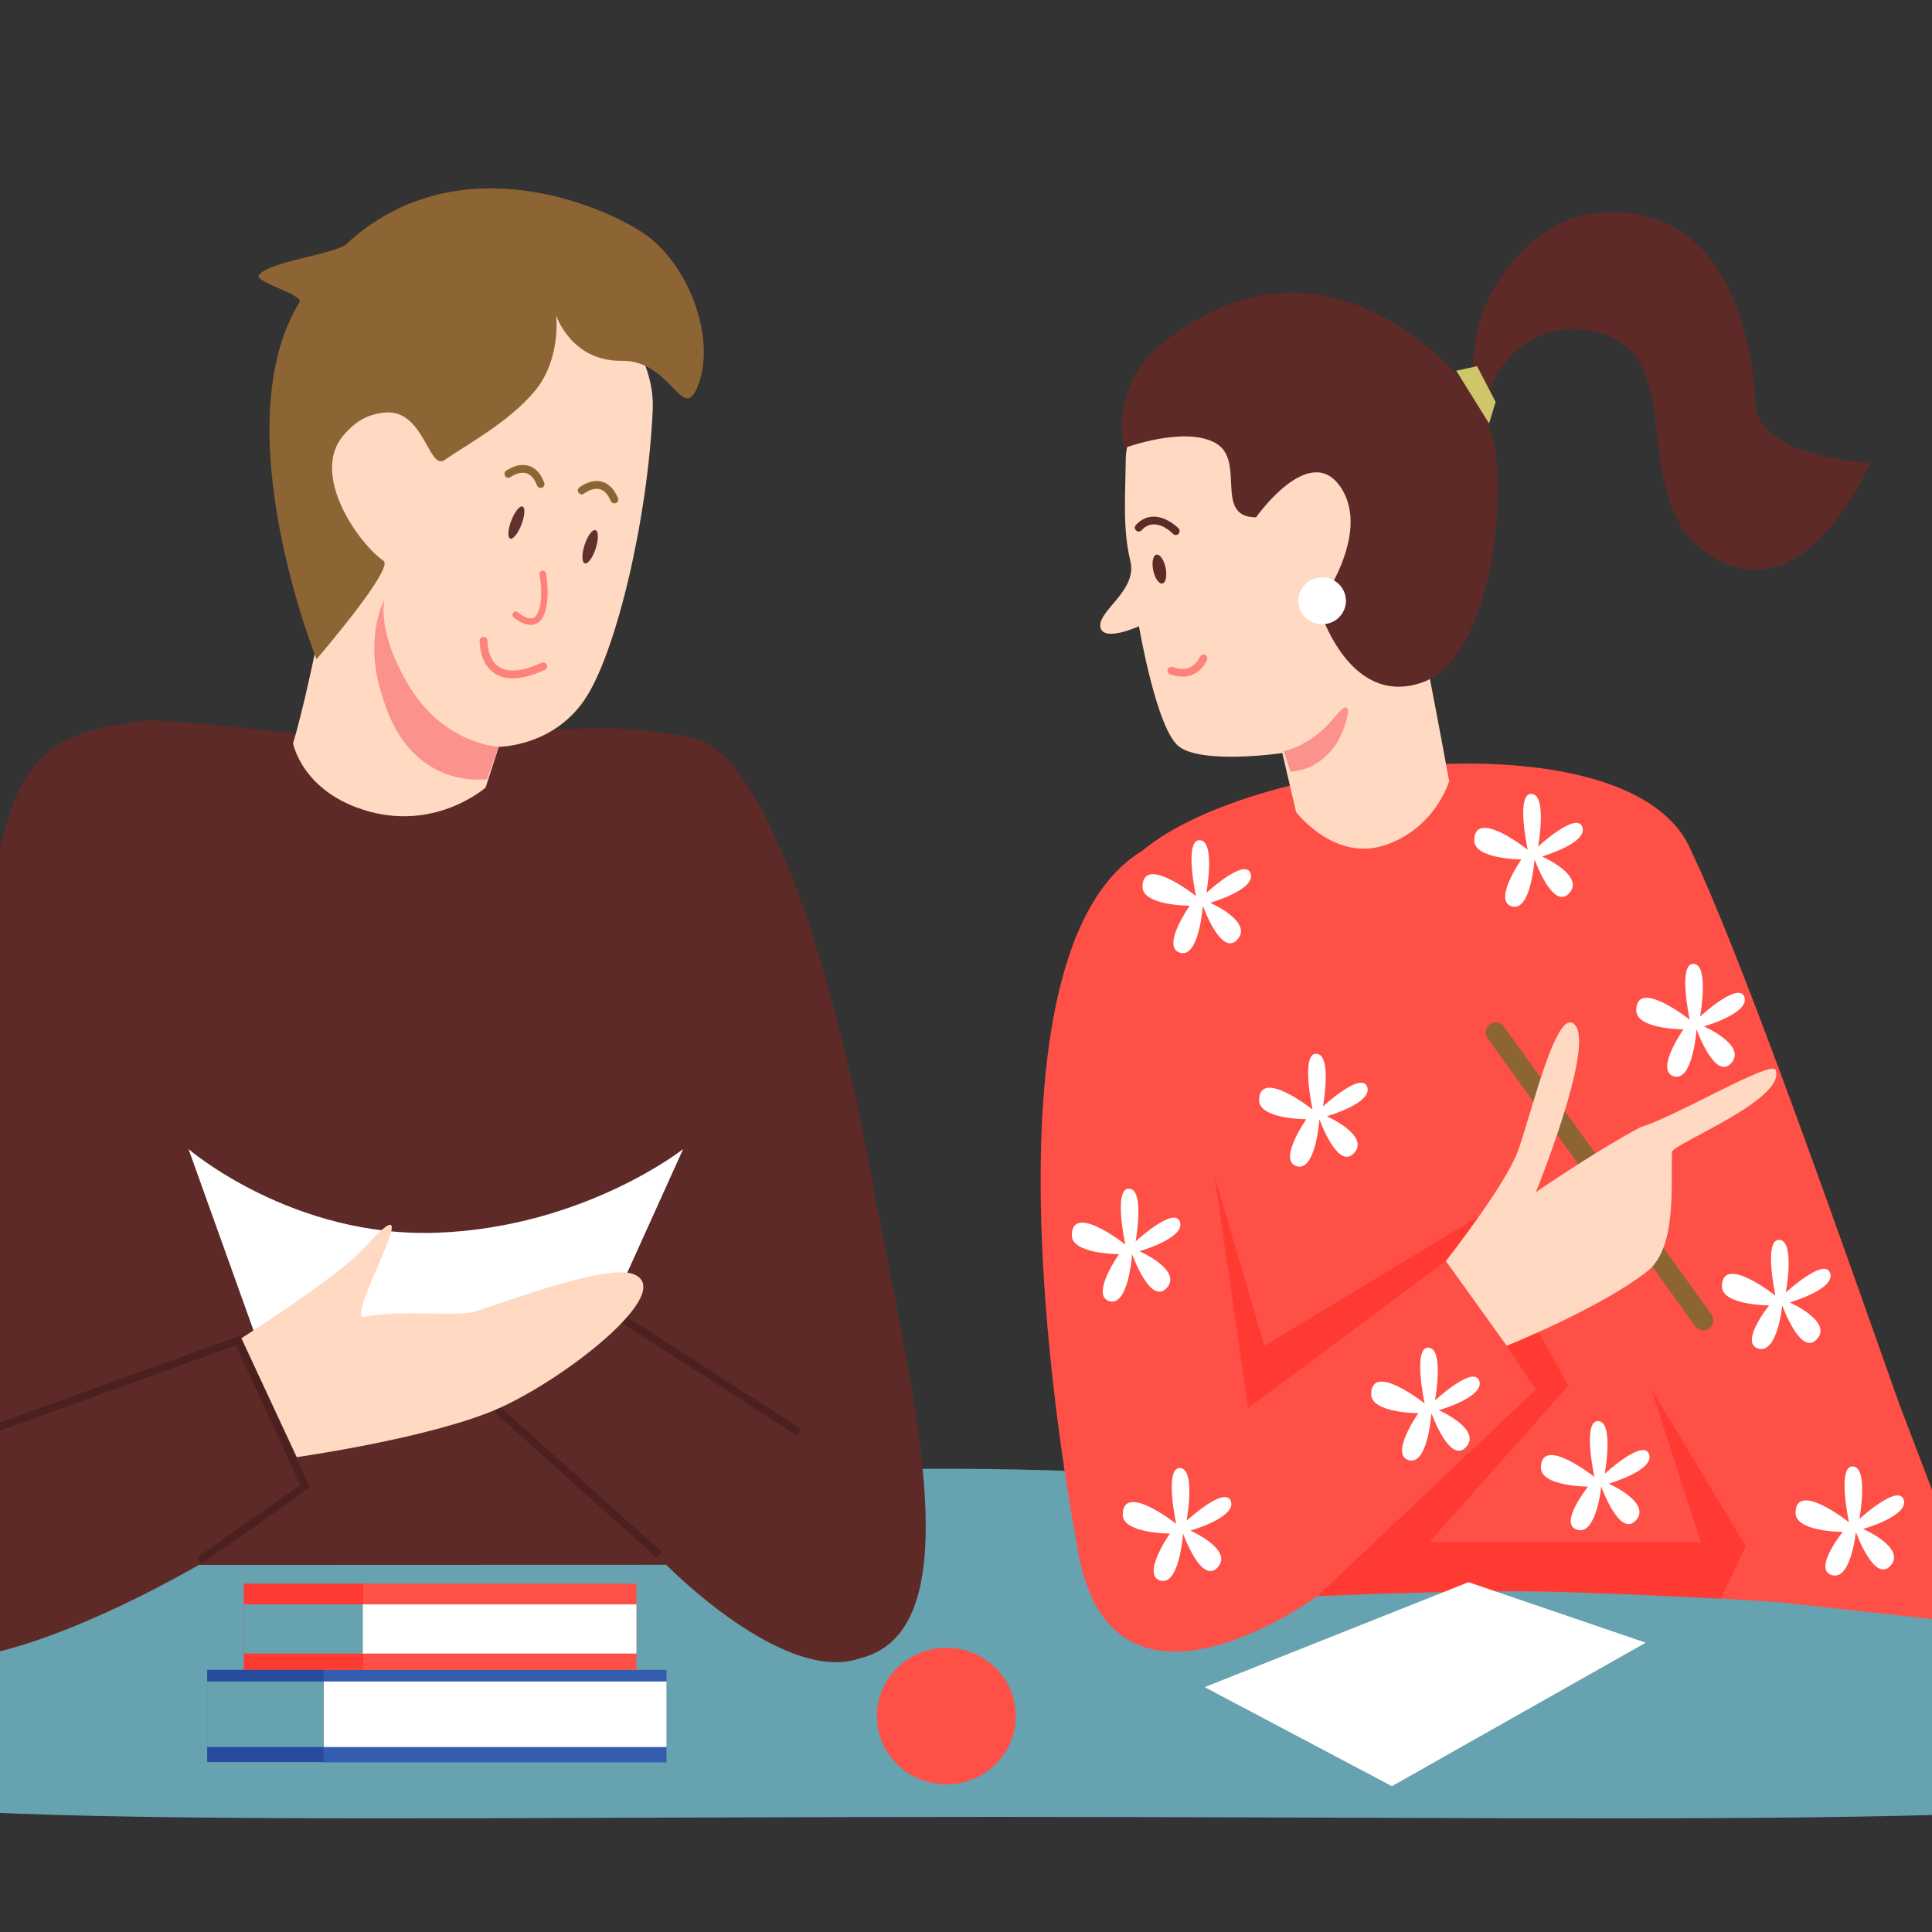 <svg width="400" height="400" viewBox="0 0 400 400" fill="none" xmlns="http://www.w3.org/2000/svg">
<rect x="0" y="0" width="400" height="400" fill="#333333" stroke="none"/>
<g clip-path="url(#clip0_338_2453)">
<path d="M464 364.916C464 379.38 358.924 376.172 206.157 376.172C53.391 376.172 -52 379.38 -52 364.916C-52 350.441 42.472 304.086 195.239 304.086C348.006 304.086 464 350.441 464 364.916Z" fill="#66A2AF"/>
<path d="M102.311 275.349C102.311 275.349 81.64 249.733 86.06 248.511C90.48 247.289 108.598 275.349 108.598 275.349H102.311Z" fill="white"/>
<path d="M222.934 319.486C222.934 319.486 199.12 198.829 236.49 176.139C260.305 156.275 338.57 148.21 350.117 176.139C360.617 197.913 381.714 258.148 393.163 290.519L410.635 336.37L368.377 331.72C368.377 331.72 347.192 330.203 321.326 329.57C301.309 329.09 272.779 330.444 272.779 330.444C272.779 330.444 229.134 362.52 222.934 319.486Z" fill="#FF5047"/>
<path d="M300.032 161.71C300.032 161.71 297.216 171.511 286.717 174.993C276.207 178.475 268.348 168.139 268.348 168.139L265.489 155.915C265.489 155.915 249.063 158.316 244.108 154.573C239.426 151.025 235.813 129.656 235.813 129.656C235.813 129.656 228.261 133.115 227.813 129.743C227.366 126.37 235.519 122.267 234.034 116.166C232.419 109.563 232.986 102.905 233.074 95.069C233.237 79.439 265.533 56.116 286.28 96.258C289.031 101.562 300.032 161.71 300.032 161.71Z" fill="#FFD9C1"/>
<path d="M241.325 117.53C240.976 115.882 240.124 114.681 239.426 114.834C238.716 114.998 238.422 116.46 238.771 118.108C239.109 119.745 239.961 120.957 240.67 120.804C241.369 120.64 241.663 119.178 241.325 117.53Z" fill="#5E2A28"/>
<path d="M244.796 140.1C244.021 140.1 243.169 139.948 242.22 139.598C241.805 139.445 241.598 138.976 241.751 138.561C241.881 138.245 242.187 138.038 242.504 138.038C242.602 138.038 242.7 138.059 242.787 138.092C243.551 138.376 244.206 138.496 244.796 138.496C247.306 138.496 248.299 136.313 248.419 136.007C248.561 135.702 248.856 135.516 249.172 135.516C249.27 135.516 249.38 135.538 249.467 135.571C249.882 135.746 250.078 136.204 249.914 136.619C249.347 138.005 247.666 140.1 244.796 140.1Z" fill="#FC827A"/>
<path d="M243.42 110.763C243.213 110.763 243.006 110.676 242.842 110.523C242.831 110.501 240.997 108.515 238.825 108.569C237.909 108.58 237.09 108.984 236.348 109.792C236.053 110.119 235.54 110.141 235.213 109.835C234.885 109.541 234.875 109.028 235.169 108.7C236.217 107.565 237.439 106.976 238.815 106.965H238.869C241.619 106.965 243.901 109.3 243.999 109.399C244.304 109.726 244.293 110.228 243.977 110.534C243.824 110.687 243.628 110.763 243.42 110.763Z" fill="#5E2A28"/>
<path d="M260.053 107.107C260.053 107.107 271.197 91.205 277.625 100.951C284.054 110.698 272.954 125.475 272.954 125.475C272.954 125.475 278.913 146.496 294.258 141.366C309.582 136.237 312.496 98.845 308.534 89.098C304.583 79.352 316.927 62.992 333.255 69.66C349.572 76.329 336.223 105.568 355.509 115.827C374.794 126.087 387.16 95.822 387.16 95.822C387.16 95.822 363.913 94.796 363.422 83.51C362.92 72.225 358.685 41.665 330.625 44.088C317.757 45.202 307.41 58.855 305.642 69.496C304.561 76.001 304.561 80.945 304.561 80.945C304.561 80.945 276.065 42.746 240.735 71.035C229.243 80.247 232.844 92.744 232.844 92.744C232.844 92.744 245.221 88.127 251.65 91.718C258.078 95.308 251.147 107.107 260.053 107.107Z" fill="#5E2A28"/>
<path d="M268.796 124.395C268.796 121.71 271 119.538 273.729 119.538C276.458 119.538 278.662 121.71 278.662 124.395C278.662 127.069 276.458 129.241 273.729 129.241C271 129.241 268.796 127.069 268.796 124.395Z" fill="white"/>
<path d="M267.18 159.746C267.169 159.746 267.159 159.735 267.159 159.735L265.794 155.511C265.794 155.511 271.35 154.572 276.228 148.57C277.462 147.053 278.226 146.463 278.651 146.463C279.906 146.463 278.182 151.68 276.676 153.983C272.976 159.637 267.595 159.746 267.18 159.746Z" fill="#FB928B"/>
<path d="M305.806 75.816L309.659 83.216L308.294 87.68L301.495 76.754L305.806 75.816Z" fill="#CEC669"/>
<path d="M353.872 275.043C352.944 275.72 351.645 275.501 350.969 274.574L307.989 214.961C307.323 214.022 307.53 212.723 308.458 212.046C309.396 211.381 310.695 211.588 311.361 212.527L354.341 272.14C355.018 273.068 354.799 274.377 353.872 275.043Z" fill="#8D6535"/>
<path d="M356.218 331C355.214 330.946 354.188 330.88 353.162 330.815C354.232 330.869 355.258 330.924 356.229 330.978L356.218 331Z" fill="#D4A2A7"/>
<path d="M356.197 331.066C348.666 330.673 338.887 330.182 330.625 329.843C339.203 330.127 346.952 330.487 353.163 330.815C354.189 330.88 355.214 330.946 356.219 331L356.197 331.066ZM272.78 330.444C272.78 330.444 291.574 329.549 309.353 329.472C293.931 329.658 272.78 330.444 272.78 330.444Z" fill="#8481A1"/>
<path d="M356.229 330.978C355.258 330.924 354.232 330.869 353.163 330.814C346.952 330.487 339.203 330.127 330.625 329.843C326.412 329.668 322.592 329.537 319.667 329.472C318.314 329.45 316.775 329.439 315.083 329.439C313.315 329.439 311.372 329.45 309.353 329.472C291.574 329.548 272.78 330.443 272.78 330.443L317.943 287.714L311.951 278.623L318.543 275.785L324.72 286.874L295.95 319.278H352.148L341.823 287.441L361.468 320.195L356.229 330.978Z" fill="#FF3A33"/>
<path d="M258.395 291.535L251.464 243.545L261.778 278.623L307.716 250.901L299.356 261.084L258.395 291.535Z" fill="#FF3A33"/>
<path d="M299.355 261.084L311.95 278.623C311.95 278.623 331.116 270.95 340.971 263.278C347.105 258.497 345.97 246.033 346.155 238.513C346.199 236.887 369.981 227.567 367.613 221.52C366.761 219.348 346.461 231.452 339.683 233.34C329.675 238.732 317.975 246.841 317.975 246.841C317.975 246.841 330.013 217.253 326.183 212.319C322.352 207.386 316.884 231.496 314.144 238.623C311.405 245.75 299.355 261.084 299.355 261.084Z" fill="#FFD9C1"/>
<path d="M-9.243 216.489C2.839 173.869 -3.098 153.023 26.305 149.869C28.618 148.33 40.886 149.738 54.114 151.135C64.406 152.226 75.276 153.317 82.502 153.023C115.583 151.68 125.635 148.744 144.341 153.055C160.593 158.01 174.596 210.726 180.598 244.473C187.66 284.124 202.743 337.254 178.066 343.333C162.284 348.888 137.935 323.971 137.935 323.971L41.148 324.004C41.148 324.004 -18.454 359.126 -24.152 334.962C-29.838 310.787 -21.336 259.098 -9.243 216.489Z" fill="#5E2A28"/>
<path d="M41.694 323.819L40.766 322.509L62.18 307.404L48.831 278.547L-2.825 297.243L-3.371 295.725L49.672 276.538L64.188 307.938L41.694 323.819Z" fill="#4C201E"/>
<path d="M164.926 297.166L122 269.553L102.617 290.574L101.438 289.483L121.738 267.469L122.306 267.829L165.799 295.813L164.926 297.166Z" fill="#4C201E"/>
<path d="M135.959 322.52L102.333 292.342L103.402 291.141L137.029 321.319L135.959 322.52Z" fill="#4C201E"/>
<path d="M60.673 153.874C60.673 153.874 62.562 164.21 76.445 168.019C90.567 171.882 100.532 163.064 100.532 163.064L103.272 154.616C103.272 154.616 114.273 154.638 120.909 145.055C127.545 135.462 134.137 107.401 135.141 84.831C136.003 65.436 109.122 45.627 91.866 61.169C87.872 64.76 85.951 67.172 82.436 76.012C80.057 82.015 68.968 79.199 66.916 86.195C65.017 92.678 70.223 113.655 68.663 120.051C67.255 125.868 66 131.456 64.919 136.477C62.223 149.115 60.673 153.874 60.673 153.874Z" fill="#FFD9C1"/>
<path d="M98.917 161.416C94.54 161.416 83.822 159.779 79.26 144.477C75.102 132.297 79.566 124.22 79.566 124.22C79.566 124.22 77.929 131.107 84.914 142.381C92.183 154.114 103.206 154.616 103.271 154.616V154.627L100.827 161.296C100.827 161.296 100.106 161.416 98.917 161.416Z" fill="#FB928B"/>
<path d="M115.146 65.305C115.146 65.305 118.246 74.866 128.778 74.703C139.299 74.55 141.471 88.651 144.724 79.254C147.976 69.846 142.868 55.908 134.661 49.338C127.501 43.597 95.435 28.656 71.74 50.506C69.427 52.645 55.729 54.086 53.601 56.956C52.542 58.397 62.987 60.972 61.983 62.61C46.223 88.411 65.53 136.477 65.53 136.477C65.53 136.477 81.705 117.693 79.402 116.111C74.305 112.629 64.079 98.212 71.162 90.081C73.126 87.832 75.517 85.726 79.948 85.388C87.861 84.951 88.766 97.59 92.106 95.21C96.286 92.242 105.334 87.483 110.78 80.891C116.227 74.288 115.146 65.305 115.146 65.305Z" fill="#8D6535"/>
<path d="M85.067 102.687C84.816 102.687 84.565 102.556 84.401 102.326C82.633 99.729 79.031 95.549 76.925 95.374C76.543 95.341 76.248 95.45 75.975 95.734C75.669 96.051 75.168 96.073 74.84 95.767C74.524 95.461 74.513 94.948 74.818 94.621C75.418 93.999 76.215 93.704 77.056 93.77C80.614 94.064 85.219 100.678 85.732 101.431C85.983 101.792 85.885 102.294 85.514 102.545C85.383 102.632 85.219 102.687 85.067 102.687Z" fill="#FFD9C1"/>
<path d="M109.875 129.361C108.172 129.361 106.535 127.964 106.338 127.789C106.055 127.538 106.033 127.123 106.273 126.851C106.404 126.698 106.589 126.621 106.775 126.621C106.928 126.621 107.092 126.676 107.212 126.785C107.637 127.156 108.849 128.029 109.864 128.029C109.973 128.029 110.082 128.018 110.191 127.997C110.65 127.898 111.01 127.571 111.294 126.992C112.712 124.067 111.719 118.992 111.708 118.938C111.643 118.578 111.872 118.228 112.232 118.152C112.276 118.141 112.319 118.141 112.363 118.141C112.669 118.141 112.952 118.359 113.018 118.676C113.062 118.905 114.098 124.253 112.483 127.582C111.905 128.782 111.053 129.175 110.453 129.306C110.257 129.339 110.071 129.361 109.875 129.361Z" fill="#FC827A"/>
<path d="M105.858 107.783C106.557 105.95 107.604 104.651 108.183 104.88C108.772 105.098 108.674 106.768 107.965 108.602C107.266 110.425 106.218 111.734 105.64 111.505C105.051 111.287 105.149 109.617 105.858 107.783Z" fill="#63312D"/>
<path d="M121.029 112.826C121.651 110.927 122.655 109.552 123.288 109.759C123.932 109.955 123.943 111.669 123.332 113.568C122.72 115.467 121.705 116.842 121.072 116.635C120.439 116.427 120.417 114.725 121.029 112.826Z" fill="#63312D"/>
<path d="M127.195 104.214C126.879 104.214 126.584 104.029 126.453 103.723C125.864 102.337 125.1 101.508 124.161 101.279C122.611 100.875 120.953 102.163 120.942 102.174C120.592 102.457 120.09 102.392 119.817 102.053C119.534 101.704 119.599 101.202 119.938 100.929C120.025 100.853 122.208 99.129 124.543 99.718C125.995 100.078 127.141 101.224 127.938 103.101C128.101 103.505 127.916 103.974 127.512 104.149C127.403 104.193 127.294 104.214 127.195 104.214Z" fill="#8D6535"/>
<path d="M111.937 101.028C111.61 101.028 111.304 100.831 111.184 100.515C110.649 99.096 109.907 98.245 108.991 97.972C107.441 97.524 105.749 98.746 105.727 98.757C105.378 99.019 104.876 98.943 104.614 98.594C104.352 98.234 104.417 97.731 104.778 97.47C104.876 97.404 107.113 95.756 109.427 96.433C110.857 96.847 111.959 98.026 112.679 99.936C112.843 100.351 112.636 100.809 112.221 100.973C112.123 101.006 112.025 101.028 111.937 101.028Z" fill="#8D6535"/>
<path d="M106.131 140.439C104.69 140.439 103.435 140.1 102.398 139.402C99.211 137.295 99.309 132.82 99.309 132.624C99.32 132.198 99.681 131.849 100.117 131.849H100.128C100.576 131.86 100.925 132.231 100.914 132.668C100.914 132.711 100.848 136.466 103.293 138.07C104.068 138.583 105.018 138.834 106.142 138.834C107.779 138.834 109.776 138.299 112.123 137.219C112.232 137.175 112.352 137.153 112.461 137.153C112.767 137.153 113.05 137.317 113.192 137.623C113.378 138.026 113.203 138.496 112.799 138.681C110.245 139.849 108.019 140.439 106.131 140.439Z" fill="#FC827A"/>
<path d="M39.031 237.902C39.031 237.902 60.521 256.445 90.808 255.212C121.105 253.979 141.438 237.902 141.438 237.902L123.517 277.543C123.517 277.543 109.154 293.466 80.406 288.762C66.098 286.427 54.474 280.991 54.474 280.991L39.031 237.902Z" fill="white"/>
<path d="M49.989 277.073C49.989 277.073 70.234 264.162 75.397 258.388C90.218 241.842 71.042 273.373 75.397 272.62C84.728 270.994 94.3 272.849 98.644 271.452C105.673 269.182 125.635 261.706 131.092 263.769C140.369 267.283 116.86 285.684 102.868 291.753C88.887 297.799 61.438 301.685 61.438 301.685L49.989 277.073Z" fill="#FFD9C1"/>
<path d="M66.807 345.723H138V364.878H66.807V345.723Z" fill="#355DAF"/>
<path d="M50.479 327.879H76.27V345.723H50.479V327.879Z" fill="#FF3A32"/>
<path d="M75.2 327.879H131.768V345.723H75.2V327.879Z" fill="#FF5047"/>
<path d="M74.698 332.168H131.768V342.351H74.698V332.168Z" fill="white"/>
<path d="M50.479 332.168H75.124V342.351H50.479V332.168Z" fill="#66A2AF"/>
<path d="M42.894 364.812H67.004V345.723H42.894V364.812Z" fill="#284B9E"/>
<path d="M138 361.702H67.004V348.135H138V361.702Z" fill="white"/>
<path d="M67.004 361.702H42.894V348.135H67.004V361.702Z" fill="#66A2AF"/>
<path d="M288.179 369.811L340.731 340.102L304.038 327.573L249.412 349.303L288.179 369.811Z" fill="white"/>
<path d="M181.559 355.295C181.559 347.491 187.998 341.161 195.933 341.161C203.868 341.161 210.296 347.491 210.296 355.295C210.296 363.11 203.868 369.429 195.933 369.429C187.998 369.429 181.559 363.11 181.559 355.295Z" fill="#FF5047"/>
<path d="M316.294 175.921C316.294 175.921 313.751 164.188 317.102 164.362C320.398 164.537 318.444 175.277 318.444 175.277C318.444 175.277 326.455 167.888 327.612 171.238C328.769 174.589 319.241 177.318 319.241 177.318C319.241 177.318 328.234 181.269 324.873 184.936C321.522 188.592 317.713 177.929 317.713 177.929C317.713 177.929 316.971 188.843 312.998 187.653C309.014 186.464 314.995 177.929 314.995 177.929C314.995 177.929 305.173 177.929 305.227 173.967C305.315 167.211 316.294 175.921 316.294 175.921Z" fill="white"/>
<path d="M247.612 185.514C247.612 185.514 245.069 173.781 248.419 173.956C251.715 174.131 249.762 184.87 249.762 184.87C249.762 184.87 257.762 177.481 258.919 180.832C260.087 184.194 250.548 186.911 250.548 186.911C250.548 186.911 259.541 190.862 256.179 194.54C252.829 198.196 249.031 187.522 249.031 187.522C249.031 187.522 248.288 198.448 244.305 197.247C240.321 196.057 246.313 187.522 246.313 187.522C246.313 187.522 236.49 187.522 236.545 183.561C236.632 176.805 247.612 185.514 247.612 185.514Z" fill="white"/>
<path d="M232.976 257.657C232.976 257.657 230.433 245.924 233.783 246.099C237.079 246.273 235.115 257.013 235.115 257.013C235.115 257.013 243.137 249.624 244.294 252.975C245.451 256.325 235.912 259.054 235.912 259.054C235.912 259.054 244.905 263.005 241.543 266.672C238.193 270.339 234.395 259.665 234.395 259.665C234.395 259.665 233.652 270.59 229.669 269.39C225.696 268.2 231.677 259.665 231.677 259.665C231.677 259.665 221.854 259.665 221.909 255.703C221.996 248.947 232.976 257.657 232.976 257.657Z" fill="white"/>
<path d="M271.754 229.716C271.754 229.716 269.221 217.984 272.561 218.169C275.868 218.333 273.904 229.073 273.904 229.073C273.904 229.073 281.915 221.684 283.072 225.034C284.239 228.396 274.7 231.114 274.7 231.114C274.7 231.114 283.694 235.075 280.332 238.743C276.981 242.399 273.172 231.725 273.172 231.725C273.172 231.725 272.43 242.65 268.457 241.46C264.474 240.26 270.455 231.725 270.455 231.725C270.455 231.725 260.643 231.725 260.687 227.763C260.774 221.018 271.754 229.716 271.754 229.716Z" fill="white"/>
<path d="M294.957 290.574C294.957 290.574 292.414 278.841 295.765 279.016C299.061 279.191 297.107 289.93 297.107 289.93C297.107 289.93 305.107 282.541 306.264 285.892C307.432 289.243 297.893 291.971 297.893 291.971C297.893 291.971 306.886 295.922 303.525 299.6C300.174 303.256 296.365 292.582 296.365 292.582C296.365 292.582 295.634 303.507 291.65 302.307C287.667 301.117 293.658 292.582 293.658 292.582C293.658 292.582 283.836 292.582 283.89 288.62C283.978 281.865 294.957 290.574 294.957 290.574Z" fill="white"/>
<path d="M243.519 315.502C243.519 315.502 240.976 303.769 244.326 303.944C247.633 304.118 245.669 314.858 245.669 314.858C245.669 314.858 253.669 307.469 254.837 310.82C256.004 314.17 246.455 316.899 246.455 316.899C246.455 316.899 255.448 320.85 252.097 324.517C248.747 328.173 244.938 317.51 244.938 317.51C244.938 317.51 244.195 328.424 240.212 327.235C236.239 326.045 242.22 317.51 242.22 317.51C242.22 317.51 232.397 317.51 232.452 313.548C232.539 306.792 243.519 315.502 243.519 315.502Z" fill="white"/>
<path d="M330.101 305.777C330.101 305.777 327.558 294.045 330.908 294.219C334.205 294.394 332.24 305.133 332.24 305.133C332.24 305.133 340.251 297.745 341.419 301.095C342.576 304.446 333.048 307.174 333.048 307.174C333.048 307.174 342.041 311.125 338.679 314.792C335.329 318.449 331.52 307.786 331.52 307.786C331.52 307.786 330.526 317.914 326.543 316.724C322.559 315.535 328.791 307.786 328.791 307.786C328.791 307.786 318.979 307.786 319.034 303.824C319.11 297.068 330.101 305.777 330.101 305.777Z" fill="white"/>
<path d="M367.591 268.255C367.591 268.255 365.048 256.522 368.399 256.697C371.695 256.871 369.73 267.611 369.73 267.611C369.73 267.611 377.741 260.222 378.909 263.572C380.066 266.934 370.527 269.652 370.527 269.652C370.527 269.652 379.52 273.603 376.159 277.27C372.808 280.937 368.999 270.263 368.999 270.263C368.999 270.263 368.006 280.402 364.033 279.202C360.049 278.012 366.281 270.263 366.281 270.263C366.281 270.263 356.469 270.263 356.513 266.301C356.6 259.545 367.591 268.255 367.591 268.255Z" fill="white"/>
<path d="M382.816 315.164C382.816 315.164 380.273 303.431 383.624 303.606C386.931 303.78 384.966 314.509 384.966 314.509C384.966 314.509 392.966 307.12 394.134 310.481C395.291 313.832 385.752 316.561 385.752 316.561C385.752 316.561 394.745 320.512 391.395 324.179C388.044 327.835 384.235 317.161 384.235 317.161C384.235 317.161 383.242 327.3 379.258 326.111C375.274 324.91 381.517 317.161 381.517 317.161C381.517 317.161 371.695 317.161 371.749 313.199C371.836 306.454 382.816 315.164 382.816 315.164Z" fill="white"/>
<path d="M349.834 211.108C349.834 211.108 347.302 199.375 350.652 199.55C353.948 199.724 351.984 210.464 351.984 210.464C351.984 210.464 359.995 203.064 361.152 206.426C362.32 209.776 352.781 212.505 352.781 212.505C352.781 212.505 361.774 216.456 358.412 220.123C355.062 223.779 351.253 213.116 351.253 213.116C351.253 213.116 350.51 224.03 346.538 222.841C342.554 221.64 348.535 213.116 348.535 213.116C348.535 213.116 338.723 213.116 338.767 209.143C338.854 202.398 349.834 211.108 349.834 211.108Z" fill="white"/>
</g>
<defs>
<clipPath id="clip0_338_2453">
<rect width="400" height="400" fill="white"/>
</clipPath>
</defs>
</svg>

